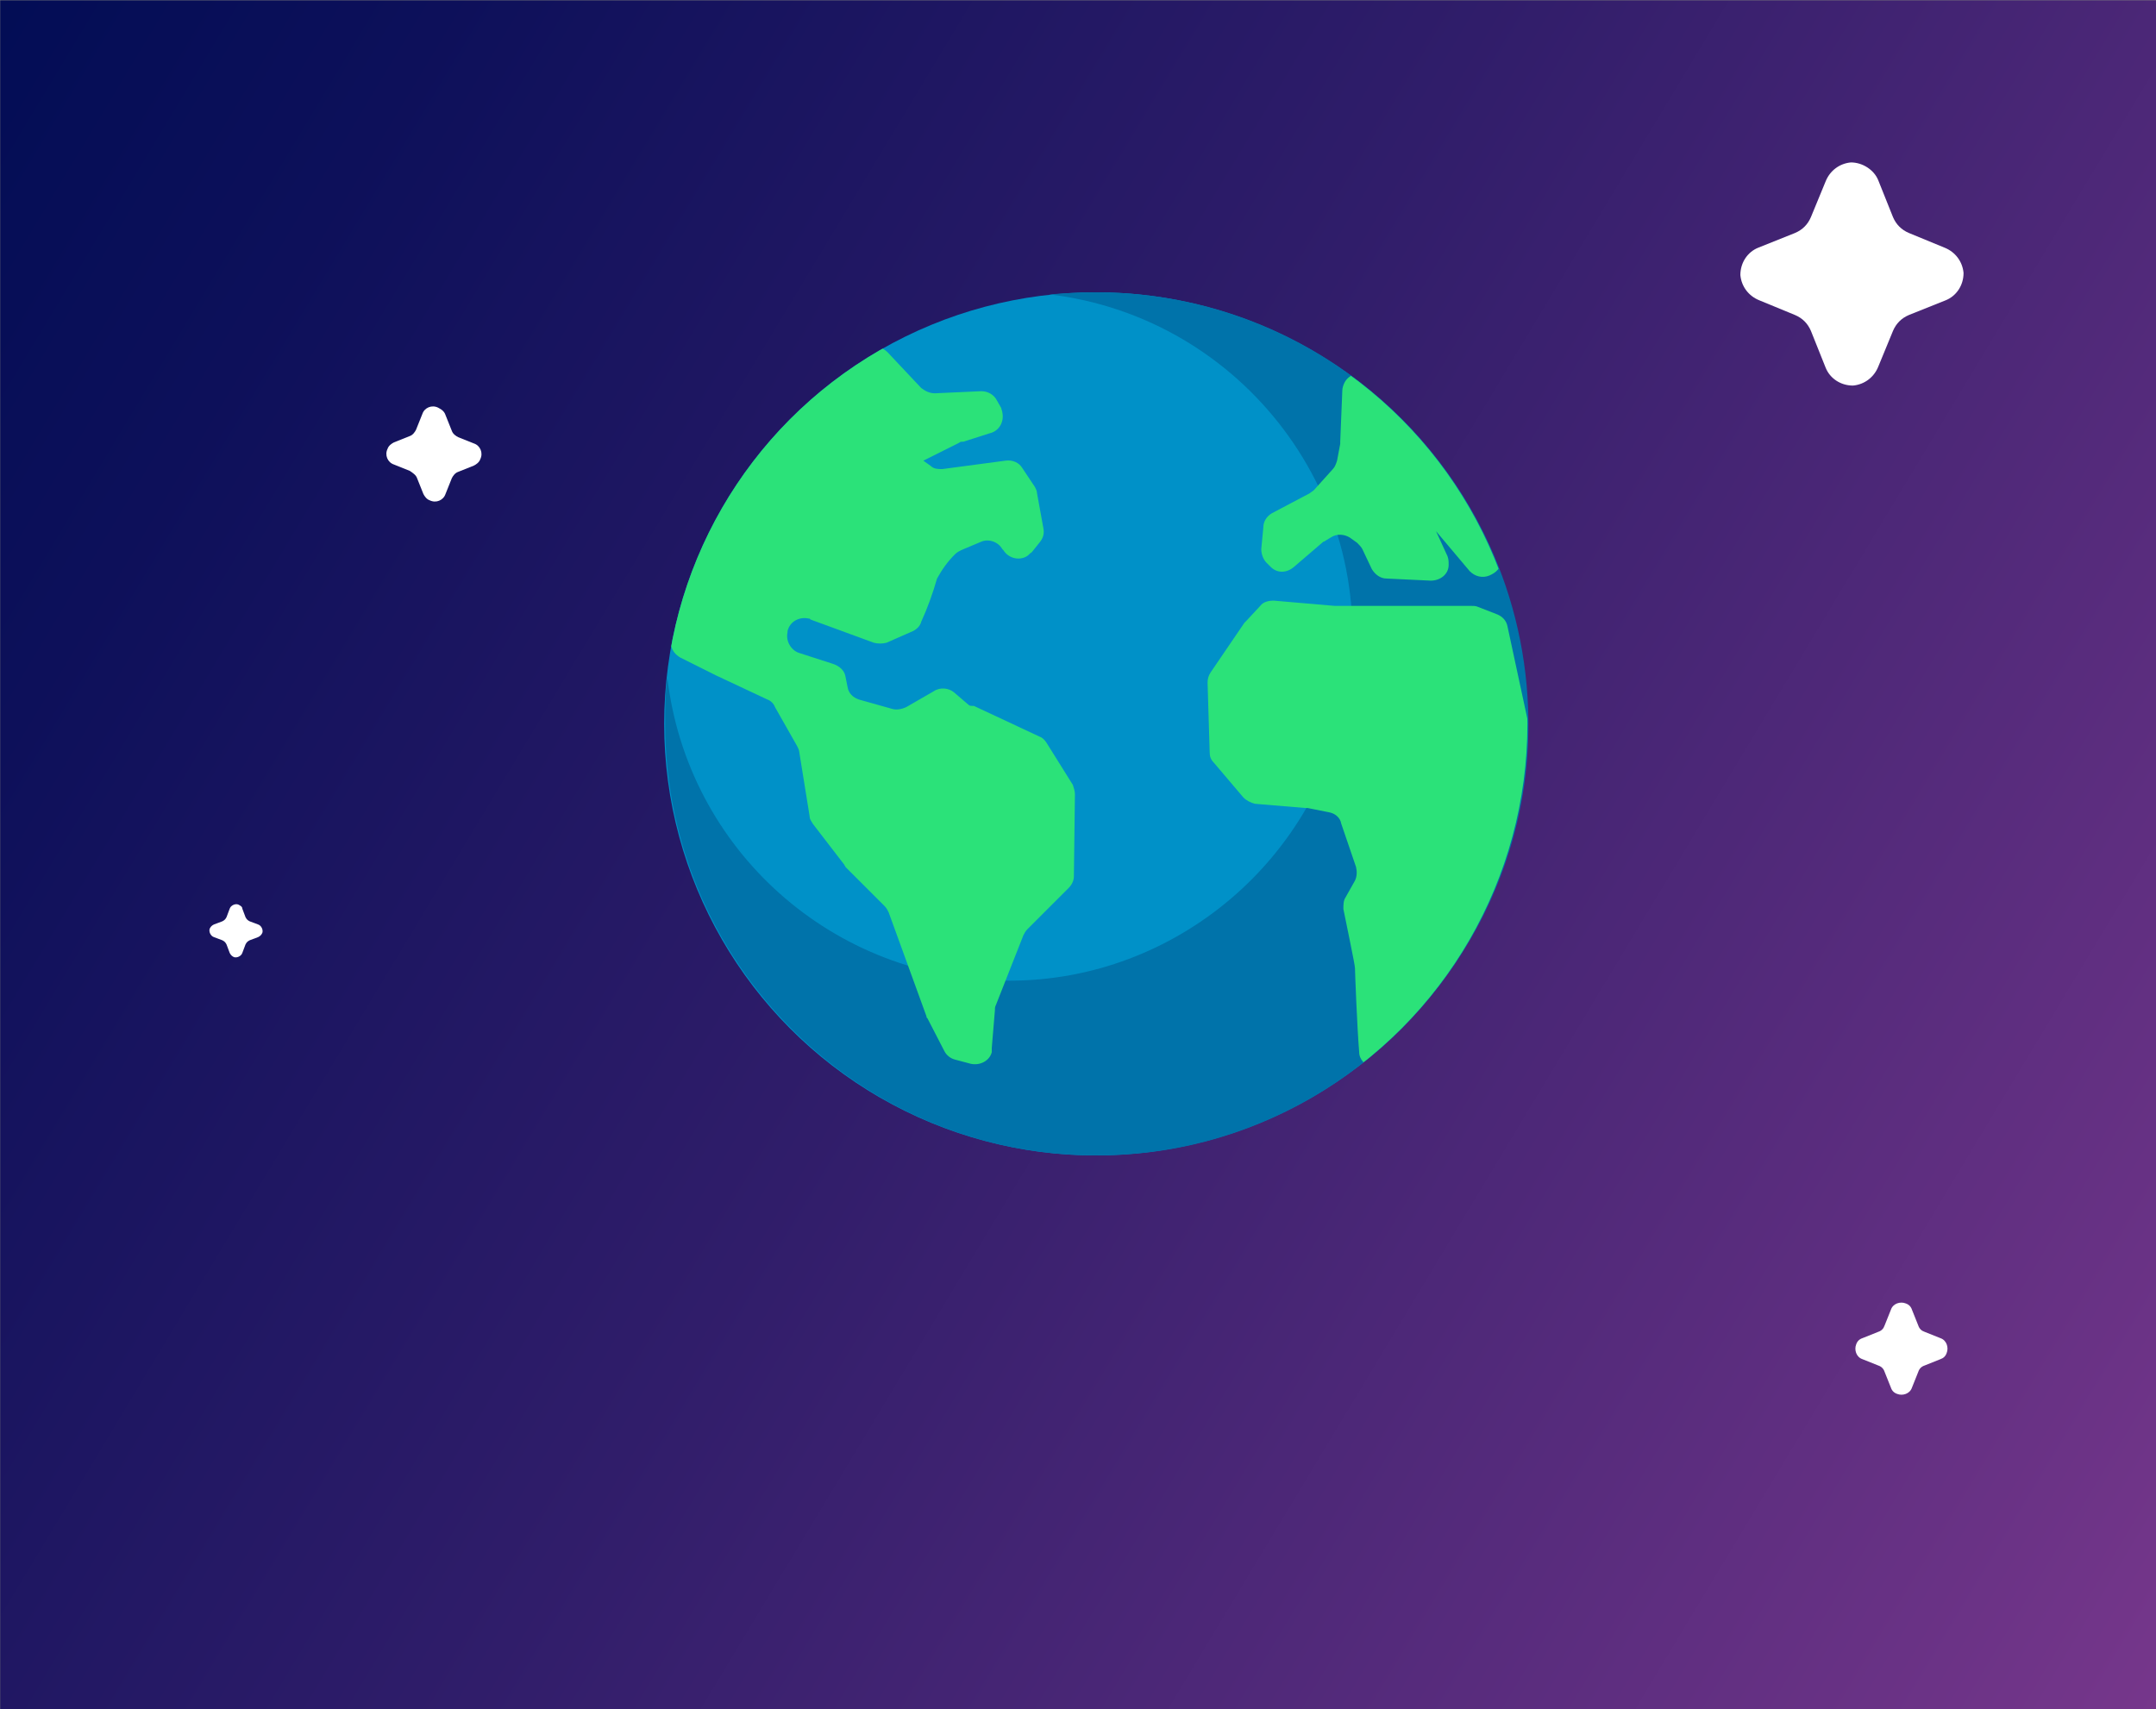<?xml version="1.0" encoding="utf-8"?>
<!-- Generator: Adobe Illustrator 23.0.6, SVG Export Plug-In . SVG Version: 6.00 Build 0)  -->
<svg version="1.1" id="Layer_1" xmlns="http://www.w3.org/2000/svg" xmlns:xlink="http://www.w3.org/1999/xlink" x="0px" y="0px"
	 viewBox="0 0 204.8 162.4" style="enable-background:new 0 0 204.8 162.4;" xml:space="preserve">
<rect x="0" y="0" width="204.8" height="162.4" fill="#808080" stroke="none"/>
<style type="text/css">
	.st0{fill:url(#Rechteck_48_1_);}
	.st1{fill:#FFFFFF;}
	.st2{fill:#0091C8;}
	.st3{fill:#0073AA;}
	.st4{clip-path:url(#SVGID_2_);}
	.st5{fill:#2BE279;}
</style>
<g id="Gruppe_204" transform="translate(-503.281 -850.969)">
	
		<linearGradient id="Rechteck_48_1_" gradientUnits="userSpaceOnUse" x1="406.617" y1="1231.429" x2="408.273" y2="1230.644" gradientTransform="matrix(204.828 0 0 -162.385 -82811.445 200848.625)">
		<stop  offset="0" style="stop-color:#000C54"/>
		<stop  offset="0.127" style="stop-color:#0D105A"/>
		<stop  offset="0.364" style="stop-color:#301D6A"/>
		<stop  offset="0.682" style="stop-color:#693285"/>
		<stop  offset="1" style="stop-color:#A949A3"/>
	</linearGradient>
	<path id="Rechteck_48" class="st0" d="M503.3,851h204.8v162.4l0,0H503.3l0,0V851z"/>
	<path id="Pfad_299" class="st1" d="M545.6,890.4l0.6,1.5c0.1,0.3,0.4,0.5,0.6,0.6l1.5,0.6c0.6,0.2,0.9,0.9,0.6,1.5
		c-0.1,0.3-0.4,0.5-0.6,0.6l-1.5,0.6c-0.3,0.1-0.5,0.4-0.6,0.6l-0.6,1.5c-0.2,0.6-0.9,0.9-1.5,0.6c-0.3-0.1-0.5-0.4-0.6-0.6
		l-0.6-1.5c-0.1-0.3-0.4-0.5-0.7-0.7l-1.5-0.6c-0.6-0.2-0.9-0.9-0.6-1.5c0.1-0.3,0.4-0.5,0.6-0.6l1.5-0.6c0.3-0.1,0.5-0.4,0.6-0.6
		l0.6-1.5c0.2-0.6,0.9-0.9,1.5-0.6C545.3,889.9,545.5,890.1,545.6,890.4z"/>
	<path id="Pfad_296" class="st1" d="M681.7,868.1l1.4,3.5c0.3,0.7,0.8,1.2,1.5,1.5l3.4,1.4c1,0.4,1.7,1.3,1.8,2.4
		c0,1.2-0.7,2.2-1.7,2.6l-3.5,1.4c-0.7,0.3-1.2,0.8-1.5,1.5l-1.4,3.4c-0.4,1-1.3,1.7-2.4,1.8c-1.2,0-2.2-0.7-2.6-1.7l-1.4-3.5
		c-0.3-0.7-0.8-1.2-1.5-1.5l-3.4-1.4c-1-0.4-1.7-1.3-1.8-2.4c0-1.2,0.7-2.2,1.7-2.6l3.5-1.4c0.7-0.3,1.2-0.8,1.5-1.5l1.4-3.4
		c0.4-1,1.3-1.7,2.4-1.8C680.2,866.4,681.3,867.1,681.7,868.1z"/>
	<path id="Pfad_297" class="st1" d="M684.9,975.4l0.6,1.5c0.1,0.3,0.3,0.5,0.6,0.6l1.5,0.6c0.6,0.2,0.8,0.9,0.6,1.4
		c-0.1,0.3-0.3,0.5-0.6,0.6l-1.5,0.6c-0.3,0.1-0.5,0.3-0.6,0.6l-0.6,1.5c-0.2,0.6-0.9,0.8-1.4,0.6c-0.3-0.1-0.5-0.3-0.6-0.6
		l-0.6-1.5c-0.1-0.3-0.3-0.5-0.6-0.6l-1.5-0.6c-0.6-0.2-0.8-0.9-0.6-1.4c0.1-0.3,0.3-0.5,0.6-0.6l1.5-0.6c0.3-0.1,0.5-0.3,0.6-0.6
		l0.6-1.5c0.2-0.6,0.9-0.8,1.4-0.6C684.6,974.9,684.8,975.1,684.9,975.4z"/>
	<path id="Pfad_308" class="st1" d="M526.3,937.3l0.3,0.8c0.1,0.2,0.2,0.3,0.4,0.4l0.8,0.3c0.3,0.1,0.5,0.5,0.4,0.8
		c-0.1,0.2-0.2,0.3-0.4,0.4l-0.8,0.3c-0.2,0.1-0.3,0.2-0.4,0.4l-0.3,0.8c-0.1,0.3-0.5,0.5-0.8,0.4c-0.2-0.1-0.3-0.2-0.4-0.4
		l-0.3-0.8c-0.1-0.2-0.2-0.3-0.4-0.4l-0.8-0.3c-0.3-0.1-0.5-0.5-0.4-0.8c0.1-0.2,0.2-0.3,0.4-0.4l0.8-0.3c0.2-0.1,0.3-0.2,0.4-0.4
		l0.3-0.8c0.1-0.3,0.5-0.5,0.8-0.4C526.1,937,526.3,937.1,526.3,937.3z"/>
	<g id="Gruppe_133" transform="translate(558.171 870.538)">
		<circle id="Ellipse_17" class="st2" cx="49.2" cy="49.2" r="41"/>
		<path id="Pfad_304" class="st3" d="M49.2,8.2c-1.5,0-3,0.1-4.4,0.2c18.4,2.2,31.5,19.4,28.3,37.9C70.5,62,56.8,73.6,41,73.6
			c-16.8,0-30.6-12.5-32.5-28.8c-0.2,1.5-0.2,2.9-0.2,4.4c0,23.6,20,42.6,43.9,40.9c20.2-1.4,36.6-17.8,38-38
			C91.8,28.2,72.9,8.2,49.2,8.2C49.2,8.2,49.2,8.2,49.2,8.2L49.2,8.2z"/>
	</g>
	<g id="Gruppe_136" transform="translate(558.171 870.538)">
		<g>
			<defs>
				<circle id="SVGID_1_" cx="49.2" cy="49.2" r="41"/>
			</defs>
			<clipPath id="SVGID_2_">
				<use xlink:href="#SVGID_1_"  style="overflow:visible;"/>
			</clipPath>
			<g id="Gruppe_135" transform="translate(0)" class="st4">
				<g id="Gruppe_134" transform="translate(8.119 13.496)">
					<path id="Pfad_305" class="st5" d="M29,33.9l-1.4-1.2c-0.5-0.4-1.3-0.5-1.9-0.1l-2.6,1.5c-0.4,0.2-0.9,0.3-1.3,0.2l-3.2-0.9
						c-0.6-0.2-1-0.6-1.1-1.2l-0.2-1c-0.1-0.6-0.6-1-1.2-1.2L13,29c-0.8-0.2-1.4-1.1-1.2-2l0-0.1c0.2-0.9,1.1-1.4,2-1.2
						c0.1,0,0.1,0,0.2,0.1l6,2.2c0.4,0.1,0.8,0.1,1.2,0l2.5-1.1c0.4-0.2,0.7-0.5,0.8-0.9c0.6-1.3,1.1-2.7,1.5-4.1
						c0.5-0.9,1-1.6,1.7-2.3c0.2-0.2,0.4-0.3,0.6-0.4l1.9-0.8c0.7-0.3,1.6,0,2,0.7l0.1,0.1c0.5,0.8,1.5,1,2.2,0.6
						c0.2-0.1,0.3-0.3,0.5-0.4l0.8-1c0.3-0.4,0.4-0.8,0.3-1.3l-0.6-3.3c0-0.2-0.1-0.4-0.2-0.6l-1.2-1.8c-0.3-0.5-0.9-0.8-1.6-0.7
						l-6,0.8c-0.4,0-0.8,0-1.1-0.3l-0.7-0.5l3.4-1.7c0.1-0.1,0.2-0.1,0.4-0.1L31,8.1c0.9-0.2,1.4-1.1,1.2-2c0-0.1-0.1-0.3-0.1-0.4
						l-0.4-0.7c-0.3-0.6-0.9-0.9-1.5-0.9l-4.4,0.2c-0.5,0-0.9-0.2-1.3-0.5l-3.2-3.4c-0.5-0.5-1.1-0.6-1.8-0.4L4.1,5.9
						c-0.5,0.2-0.9,0.6-1,1.2L0,21c0,0.2,0,0.3,0,0.5l0.7,6.6c0.1,0.6,0.4,1,0.9,1.3L5,31.1l4.9,2.3c0.3,0.1,0.6,0.4,0.7,0.7
						l2.1,3.7c0.1,0.2,0.2,0.4,0.2,0.5l1,6.2c0,0.3,0.2,0.5,0.3,0.7l3,3.9c0,0.1,0.1,0.1,0.1,0.2L21,53c0.2,0.2,0.3,0.4,0.4,0.6
						l3.6,9.9c0,0.1,0,0.1,0.1,0.2l1.6,3.1c0.2,0.4,0.6,0.7,1,0.8l1.5,0.4c0.9,0.2,1.8-0.3,2-1.1c0,0,0-0.1,0-0.1l0,0
						c0-0.1,0-0.2,0-0.3l0.3-3.6c0-0.2,0-0.3,0.1-0.5l2.6-6.6c0.1-0.2,0.2-0.4,0.4-0.6l3.9-3.9c0.3-0.3,0.5-0.7,0.5-1.1l0.1-7.8
						c0-0.3-0.1-0.6-0.2-0.9l-2.5-4c-0.2-0.3-0.4-0.5-0.7-0.6l-6.2-2.9C29.2,34,29.1,34,29,33.9z"/>
					<path id="Pfad_306" class="st5" d="M79.2,25.3l-1.8-0.7c-0.2-0.1-0.4-0.1-0.6-0.1H63.9c0,0-0.1,0-0.1,0L58,24
						c-0.5,0-1,0.1-1.3,0.5l-1.3,1.4c-0.1,0.1-0.1,0.1-0.2,0.2L52,30.8c-0.2,0.3-0.3,0.6-0.3,1l0.2,6.6c0,0.4,0.1,0.7,0.4,1l2.8,3.3
						c0.3,0.3,0.7,0.5,1.1,0.6l4.8,0.4c0.1,0,0.1,0,0.2,0l2,0.4c0.6,0.1,1.1,0.5,1.2,1.1l1.4,4.1c0.1,0.4,0.1,0.9-0.1,1.3l-0.9,1.6
						c-0.2,0.3-0.2,0.7-0.2,1.1c0.3,1.5,1.1,5.3,1.1,5.6c0,0.3,0.2,5.6,0.4,8c0,0.7,0.6,1.3,1.3,1.5l2.7,0.6c0.6,0.1,1.1,0,1.5-0.4
						l8.8-8.9c0.3-0.3,0.4-0.7,0.5-1l0.8-12.9l0.5-9.6c0-0.1,0-0.3,0-0.4l-2-9.3C80.1,25.9,79.7,25.5,79.2,25.3z"/>
					<path id="Pfad_307" class="st5" d="M62.9,18.3l0.5-0.3c0.6-0.4,1.3-0.3,1.8,0l0.7,0.5c0.2,0.2,0.4,0.4,0.5,0.6l0.9,1.9
						c0.3,0.5,0.8,0.9,1.4,0.9l4.2,0.2c0.9,0,1.7-0.6,1.7-1.5c0-0.3,0-0.5-0.1-0.8l-1.1-2.4l3.2,3.8c0.5,0.5,1.2,0.7,1.9,0.4
						l0.2-0.1c0.6-0.3,1-0.9,1-1.6l-0.2-3.4c0-0.3-0.1-0.6-0.3-0.8C77.9,14,71.9,5.3,66.9,2.6c-0.8-0.4-1.8-0.1-2.2,0.7
						c-0.1,0.2-0.2,0.5-0.2,0.7l-0.2,4.9c0,0.1,0,0.2,0,0.2L64,10.7c-0.1,0.3-0.2,0.6-0.4,0.8l-1.8,2c-0.1,0.1-0.3,0.2-0.4,0.3
						l-3.6,1.9c-0.5,0.3-0.8,0.8-0.8,1.3l-0.2,2.1c0,0.5,0.2,1,0.5,1.3l0.4,0.4c0.6,0.6,1.5,0.6,2.2,0l2.8-2.4
						C62.7,18.4,62.8,18.4,62.9,18.3z"/>
				</g>
			</g>
		</g>
	</g>
</g>
</svg>
